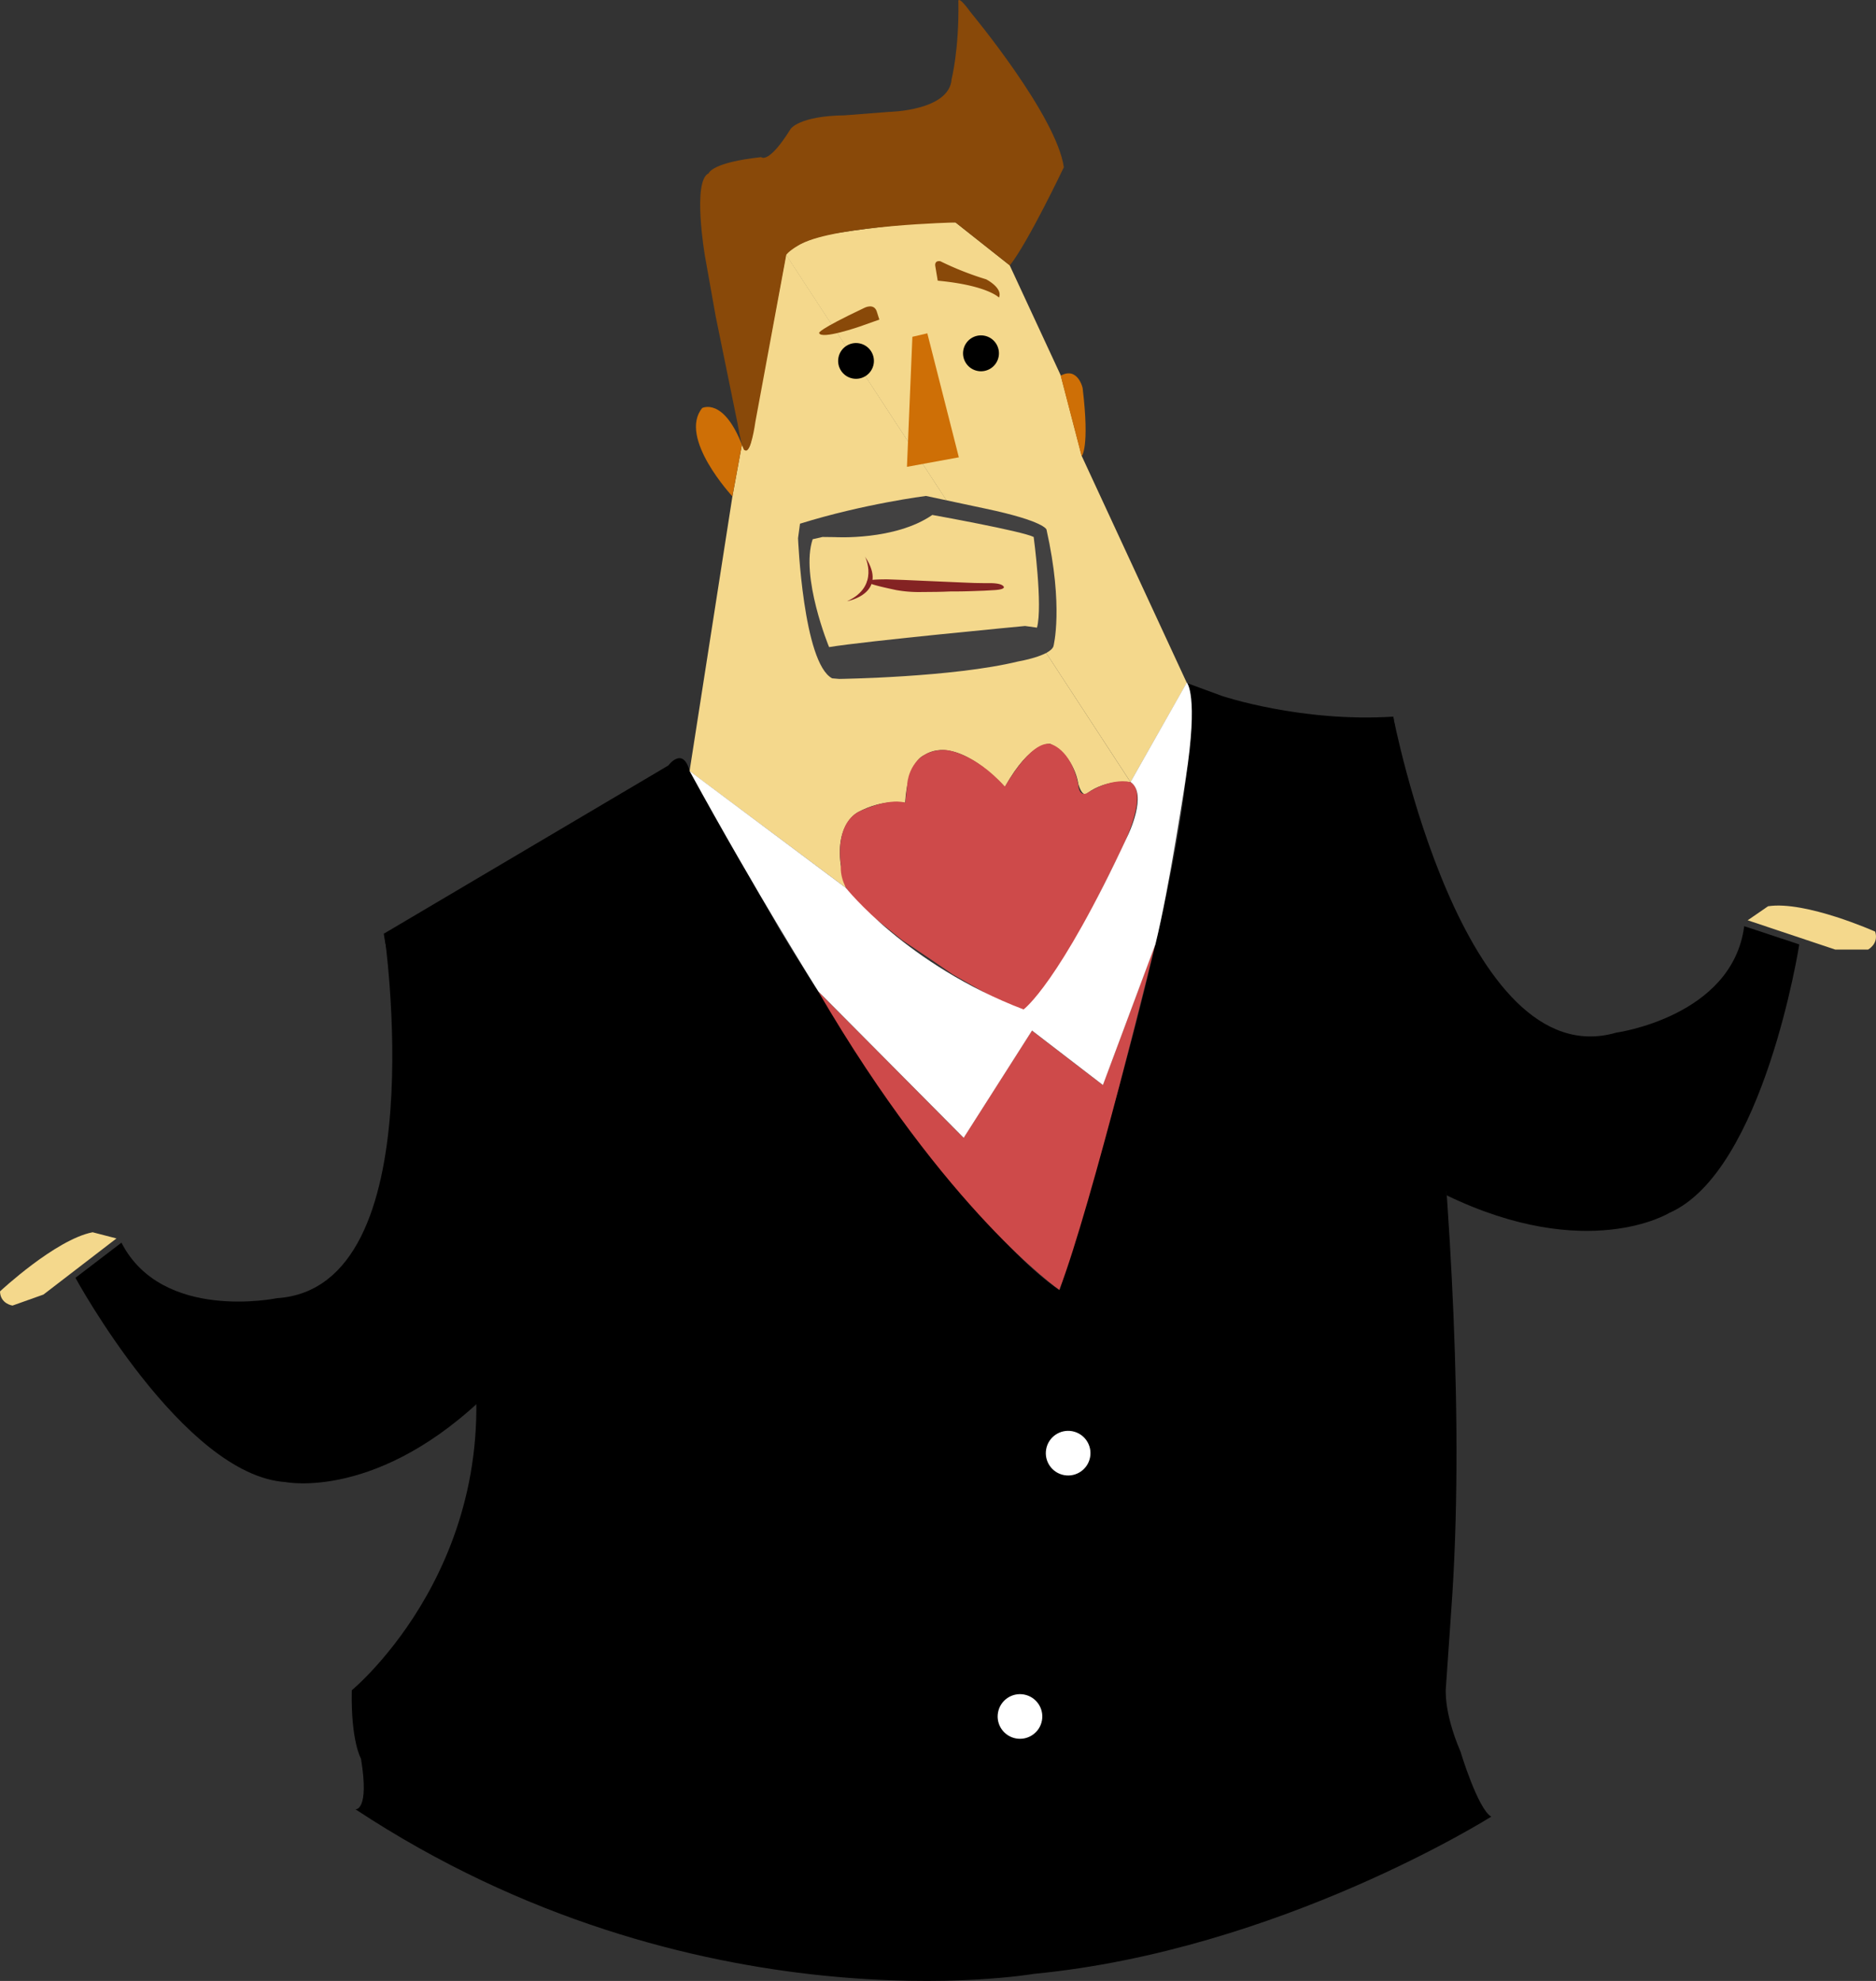 <svg id="Layer_1" data-name="Layer 1" xmlns="http://www.w3.org/2000/svg" viewBox="0 0 1243.56 1313.15"><rect x="0" y="0" width="1243.56" height="1313.15" fill="#333333" stroke="none"/><defs><style>.cls-1{fill:#f4d88c;}.cls-2{fill:#ce6f06;}.cls-3{fill:#894909;}.cls-4{fill:#424141;}.cls-5{fill:#842323;}.cls-6{fill:#fff;}.cls-7{fill:#ce4a4a;}</style></defs><title>assistant--eyebrowUpAndDown</title><path class="cls-1" d="M756.5,548.9s-15.4-2.3-28.5,7.2c0,0-3.1,4-6.1-5.9,0,0-2.1-18.2-18.5-26.6,0,0-13-2.4-30.2,28.5,0,0-31.2-35.5-53.6-21,0,0-10.9,3.7-12.5,31.5,0,0-14.2-3-31.2,6.2,0,0-15.2,7.2-11.5,34.9l3.4,15.3L464.2,541.6l28.4-182.1,6.3-34.3s3.6,8.4,6-2l23.2-124.1" transform="translate(-7.1 -30.44)"/><path class="cls-1" d="M528,199.2s8.2-11,37.1-14.8c0,0,49.5-7.8,75.3-6.6l36,28.5,33.9,73.1,13.9,53.4,69.6,150.3-37.3,65.8" transform="translate(-7.1 -30.44)"/><path d="M407.8,1405.6" transform="translate(-7.1 -30.44)"/><path class="cls-2" d="M498.9,325.2l-6.3,34.3s-36.2-38.9-20-58.6C472.7,300.9,486.5,293.7,498.9,325.2Z" transform="translate(-7.1 -30.44)"/><path class="cls-2" d="M710.2,279.5l13.9,53.4s5.4-5.4.7-44.8C725,288,721.6,273.2,710.2,279.5Z" transform="translate(-7.1 -30.44)"/><path class="cls-3" d="M511.7,134.6s4.7,5.1,19.5-18.7c0,0,5.5-8.6,35.7-9l29.7-2.3s39.9-.7,41.3-21.7c0,0,5-19.5,4.5-51,0,0-1.3-6.3,8.6,7.3,0,0,56.4,67.8,61.3,102.1,0,0-23.6,49.7-35.8,65.1l-36-28.5s-78.6,1.8-102.6,14.3c0,0-7.1,3.8-9.6,7.1L507.8,310.2s-2.9,21.5-6.9,18.7c0,0-1.5,2.1-4.9-17.8l-14.5-71-7.1-39.9s-8.6-50,2.5-54.9C477,145,479.3,138.1,511.7,134.6Z" transform="translate(-7.1 -30.44)"/><path class="cls-3" d="M579.9,234.6s6.9-3.8,8.6,3l1.5,4.7h0l-13,4.6s-25.6,8.9-26.9,4.3C550.1,251,548.9,249.3,579.9,234.6Z" transform="translate(-7.1 -30.44)"/><path class="cls-3" d="M627.1,206.9s-.9-3.9,3.3-3.3a203.28,203.28,0,0,0,30.4,12s11.2,5.7,8.5,12.1c0,0-7.6-8.1-40.6-11.2Z" transform="translate(-7.1 -30.44)"/><circle cx="575.46" cy="267.55" r="11.9" transform="matrix(0.18, -0.98, 0.98, 0.18, 201.66, 755.05)"/><circle cx="657.42" cy="264.69" r="11.9" transform="translate(271.68 833.32) rotate(-79.64)"/><polygon class="cls-2" points="614.7 220.96 604.8 223.26 601.2 309.46 635.6 303.16 614.7 220.96"/><path class="cls-4" d="M620.9,359.2s-41.2,5.2-83.5,18.4l-1.3,9.6s3.4,82.7,22.6,92.9l4.7.4s75.4-1,118.7-11.6c0,0,20.9-3.5,23.3-10,0,0,6.9-26.1-4.6-77.4,0,0-1.1-5.6-40.5-13.9Z" transform="translate(-7.1 -30.44)"/><path class="cls-1" d="M545.8,387.9l6.5-1.5,8.3.1s39.8,2.4,64.5-14.7c0,0,59.6,10.7,67.2,14.6,0,0,6.1,45.6,2.2,60.1l-7.9-1.1s-106.7,10.1-129.9,14C556.6,459.4,537.5,412.5,545.8,387.9Z" transform="translate(-7.1 -30.44)"/><path class="cls-5" d="M584.3,417.4s-10.2-3,11.3-2.9l11,.4,15.9.7,23,1,7.6.3,6.2.1h3.1s6.4-.2,8.9,1.3c0,0,4.9,2.6-4.7,3.3l-7,.4-5.6.2s-7.3.3-12.2.3h-4.3l-5.2.2-4.3.1-10.9.1a84.86,84.86,0,0,1-15.9-1.3C593.2,419.9,588,418.7,584.3,417.4Z" transform="translate(-7.1 -30.44)"/><path d="M969.1,1097.9l-3.5,50.5s-2.2,15.5,9.6,43.1c0,0,11.4,37.9,20.4,43.2,0,0-140.1,88.5-303.1,104.2,0,0-225,39.2-449.8-109.1,0,0,9.4,1.4,3.7-33.5,0,0-6.8-11.5-6.1-45.4,0,0,106.5-87.7,77.6-239.1,0,0-53.9-242.3-56.4-262.4L450.1,537.9s9.6-13.1,14.2,3.7l60.2,106.2S638.2,837,709.4,885.7c0,0,77.4-243.7,84.8-350.6,0,0,5.2-26.5-.4-51.9l23.1,8.5s52.2,17.7,113.8,13.8C930.6,505.3,986.9,854.2,969.1,1097.9Z" transform="translate(-7.1 -30.44)"/><circle class="cls-6" cx="715.18" cy="993.81" r="14.8" transform="translate(-398.17 1488.1) rotate(-79.64)"/><circle class="cls-6" cx="683.25" cy="1168.37" r="14.8" transform="translate(-596.07 1599.85) rotate(-79.64)"/><path class="cls-7" d="M703.3,523.6s13.4,2.8,18.5,26.6c0,0,.2,9,6.1,5.9,0,0,14.8-10.2,28.5-7.2,0,0,15,3.8-9.6,52.3l-19.1,38.4s-16.9,31.9-26.7,44.2l-8,10.1s-4.6,5.9-7.5,5.6c0,0-3.2,1.2-20.5-8.1l-26.3-15-14.3-9.8-19.2-12.9L583.1,636s-20.1-13.6-18.6-32.4c0,0-4.6-25.9,11.5-34.9,0,0,18.6-9.5,31.2-6.2l1.5-14s2.3-21.6,25.3-20.9c0,0,18.6,1.3,39.2,24.3C673.2,552.2,690,521.4,703.3,523.6Z" transform="translate(-7.1 -30.44)"/><path class="cls-7" d="M549.5,687.7l96.3,97,45.3-71.1,47,36.1,34.8-93.3s-42.2,173.4-63.6,229.1C709.4,885.6,634.8,833.9,549.5,687.7Z" transform="translate(-7.1 -30.44)"/><path class="cls-6" d="M464.2,541.5,567.8,619s40.3,51,117.8,80.6c0,0,23.2-16.5,69.1-115.3,0,0,13.5-27.6,1.8-35.5l37.3-65.9s8,7.8-.7,63.6c0,0-10.9,72.8-20.1,109.9l-34.8,93.3-47-36.1-45.3,71.1-96.3-97C549.5,687.7,508.6,622.7,464.2,541.5Z" transform="translate(-7.1 -30.44)"/><path d="M930.6,505.3" transform="translate(-7.1 -30.44)"/><path class="cls-5" d="M580.5,399.4s10,19.7-11.9,29.6C568.6,429,596.8,423.9,580.5,399.4Z" transform="translate(-7.1 -30.44)"/><path d="M930.6,505.3s46,239.1,147.8,209.7c0,0,77.1-10.6,84.9-70.6l36.5,12.1s-23.5,150.6-86.2,178c0,0-54.2,33.4-147.6-11.7Z" transform="translate(-7.1 -30.44)"/><path class="cls-1" d="M1165.6,640.5l58,19.4h21.8s7.3-3.8,4.7-11.9c0,0-46.1-20.6-71-16.8Z" transform="translate(-7.1 -30.44)"/><path d="M261.7,648.3s34.7,235.8-71,242.7c0,0-76.1,15.9-103.1-36.8L57.1,877.5s71.3,131,139.3,135.4c0,0,62,12.7,135.3-60Z" transform="translate(-7.1 -30.44)"/><path class="cls-1" d="M84.3,851.4,35.9,888.6l-20.5,7.3s-8.1-1.1-8.3-9.4c0,0,36.8-34.4,61.4-39.2Z" transform="translate(-7.1 -30.44)"/><path class="cls-1" d="M1265.4,680.5" transform="translate(-7.1 -30.44)"/></svg>